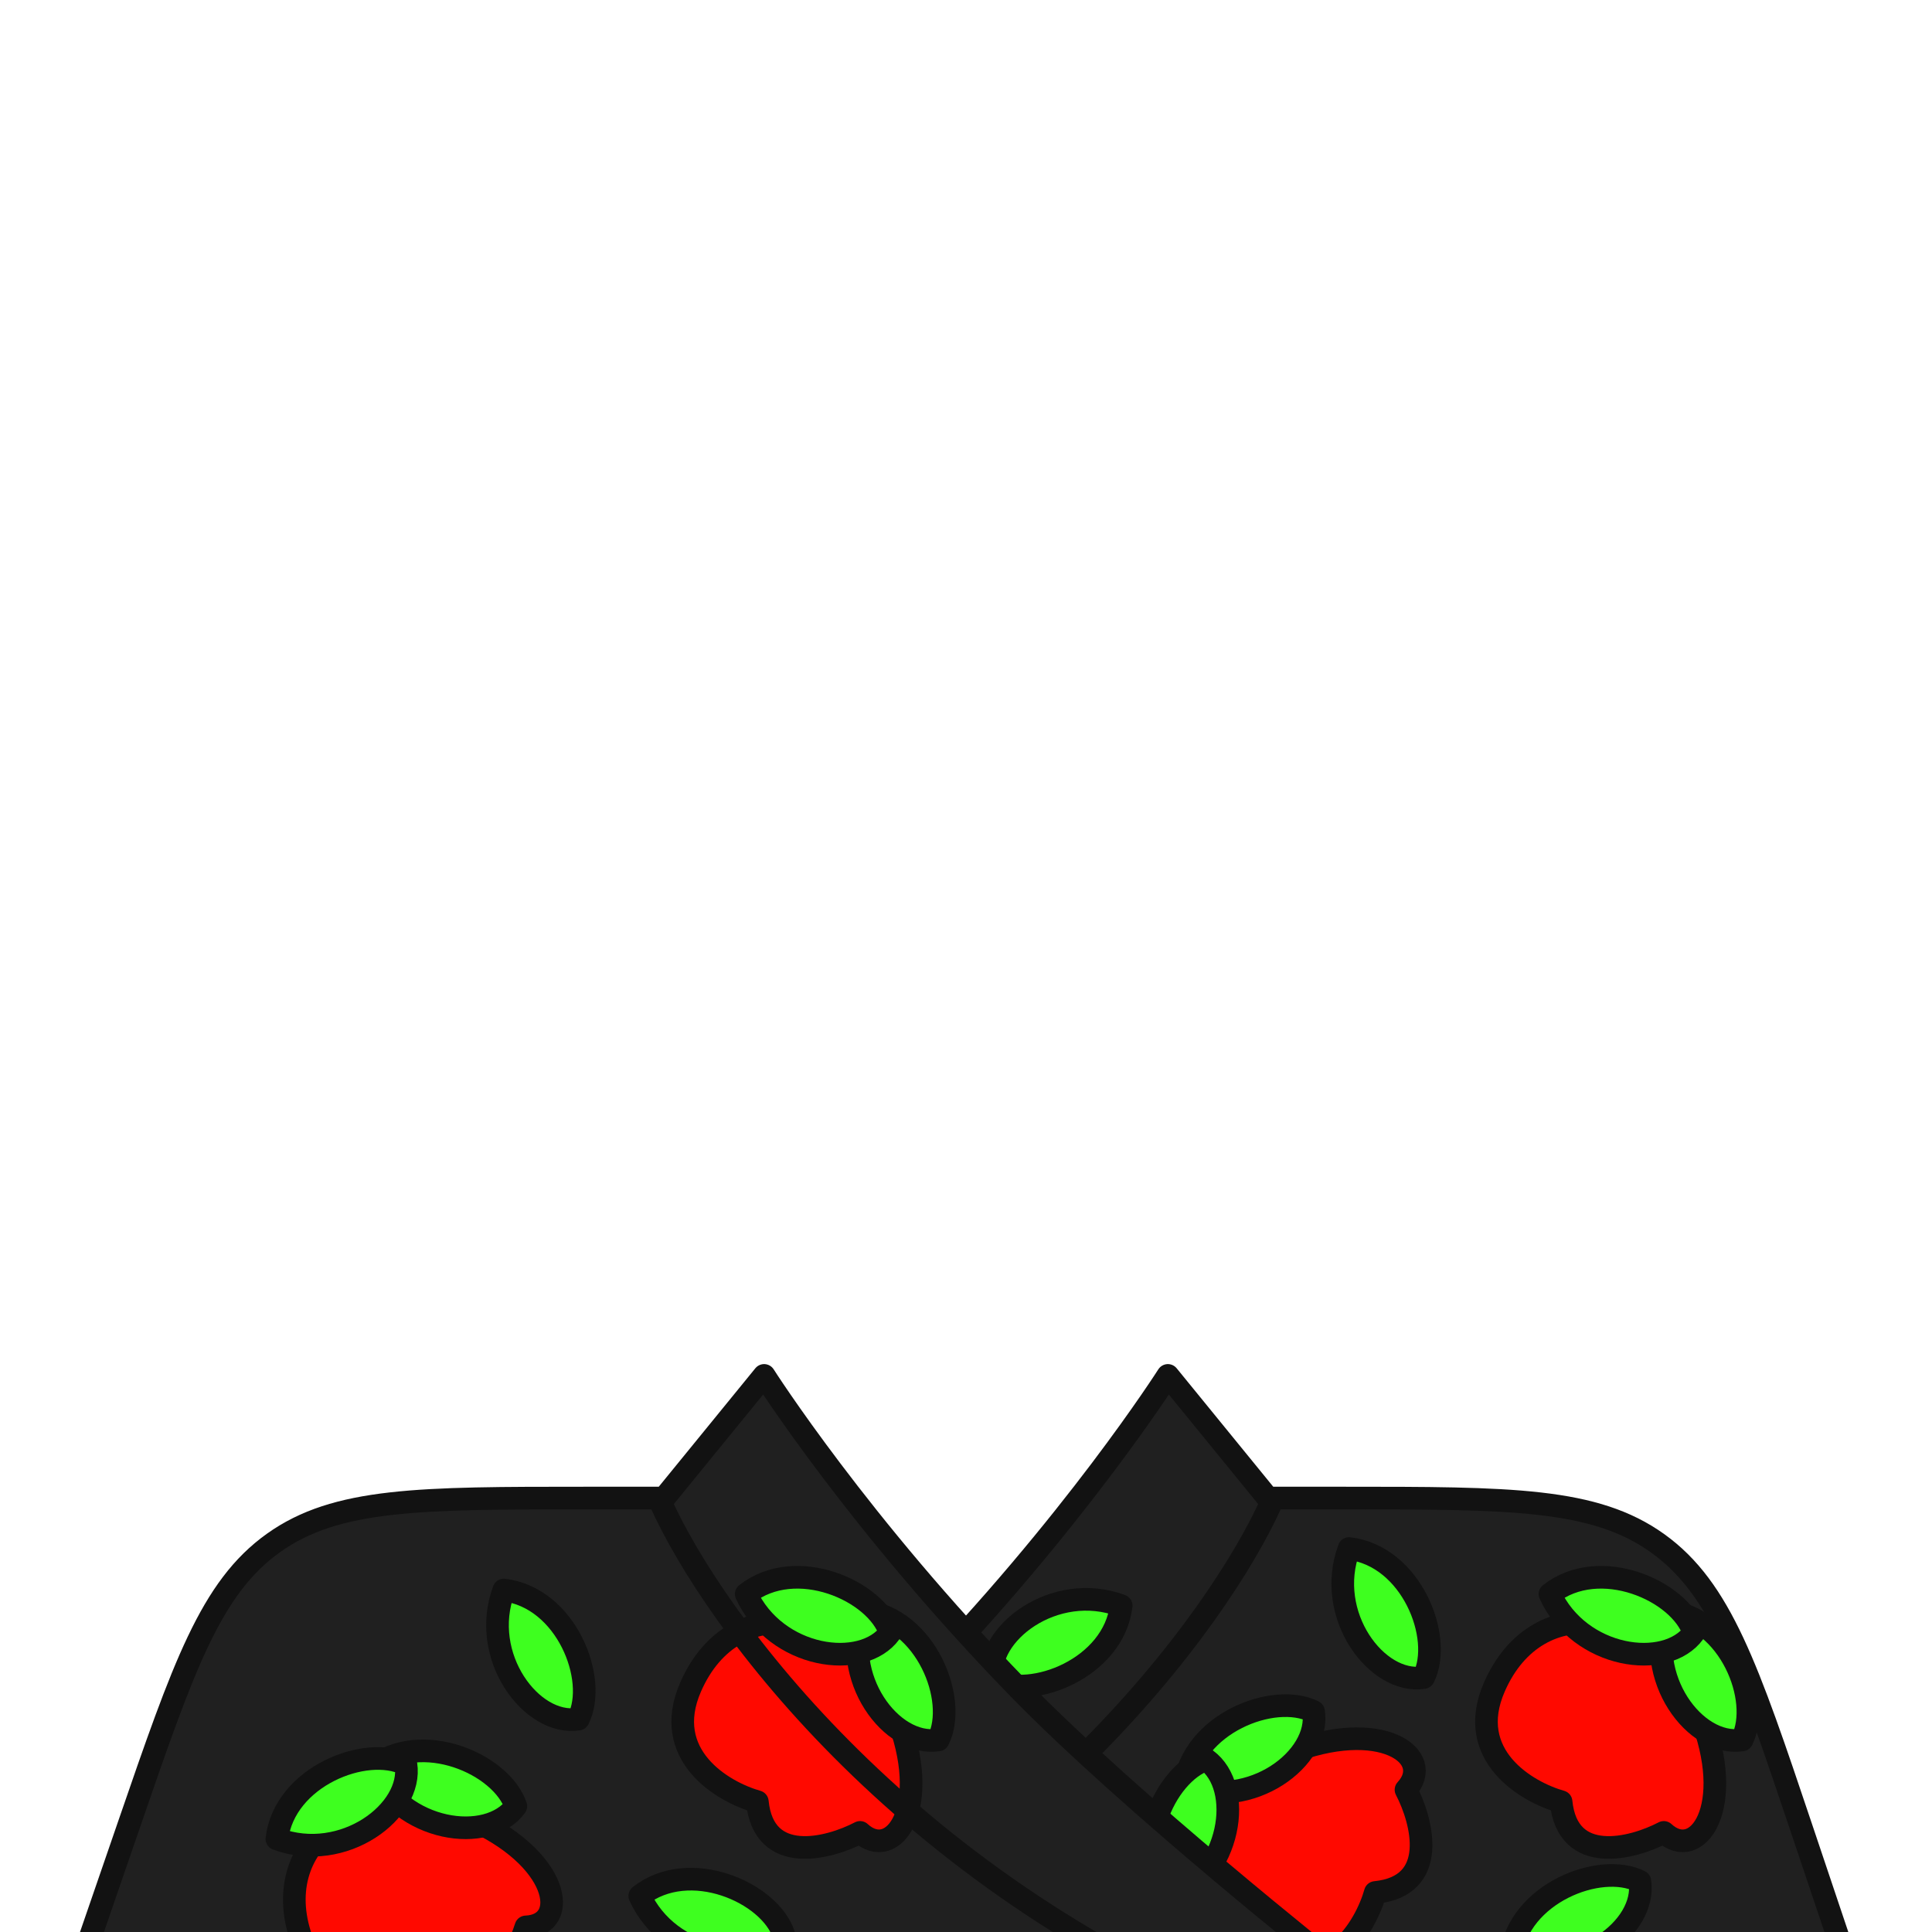 <svg width="512" height="512" viewBox="0 0 512 512" fill="none" xmlns="http://www.w3.org/2000/svg">
<g clip-path="url(#clip0_3720_1313)">
<path d="M336 397H355.988C400.402 397 422.61 397 439.35 409.033C456.09 421.067 463.165 442.117 477.317 484.217L488 516L158 517C158 517 212.293 478.001 242 447.5C284.368 404 309.5 364.5 309.5 364.5L336 397Z" fill="#202020" stroke="#121212" stroke-width="6" stroke-linejoin="round"/>
<path d="M372.605 474.302C380.737 465.463 365.887 454.857 341.139 464.756C313.267 475.905 307.599 507.623 334.068 519.203C352.17 527.123 361.88 510.718 364.473 501.526C381.444 499.829 376.965 482.67 372.605 474.302Z" fill="#FF0900" stroke="#121212" stroke-width="6" stroke-linecap="round" stroke-linejoin="round"/>
<path d="M337 398C323 429.333 270.8 501.2 174 538" stroke="#121212" stroke-width="6" stroke-linecap="round" stroke-linejoin="round"/>
<path d="M313.901 473.325C315.887 456.766 337.556 448.297 348.109 453.575C350.038 465.917 331.543 479.882 313.901 473.325Z" fill="#3EFF1F" stroke="#121212" stroke-width="6" stroke-linecap="round" stroke-linejoin="round"/>
<path d="M297.126 425.519C295.139 442.077 273.471 450.546 262.918 445.269C260.989 432.926 279.484 418.961 297.126 425.519Z" fill="#3EFF1F" stroke="#121212" stroke-width="6" stroke-linecap="round" stroke-linejoin="round"/>
<path d="M309.448 504.472C299.145 491.358 308.478 470.048 319.672 466.318C329.763 473.68 326.56 496.634 309.448 504.472Z" fill="#3EFF1F" stroke="#121212" stroke-width="6" stroke-linecap="round" stroke-linejoin="round"/>
<path d="M176 397H155.283C111.2 397 89.158 397 72.482 408.893C55.805 420.786 48.625 441.626 34.265 483.305L23 516L354 521C354 521 299.707 478.001 270 447.5C227.632 404 202.5 364.5 202.5 364.5L176 397Z" fill="#202020" stroke="#121212" stroke-width="6" stroke-linejoin="round"/>
<path d="M227.926 485.605C236.765 493.737 247.371 478.887 237.472 454.139C226.323 426.267 194.605 420.599 183.025 447.068C175.105 465.17 191.51 474.88 200.702 477.473C202.399 494.444 219.558 489.965 227.926 485.605Z" fill="#FF0900" stroke="#121212" stroke-width="6" stroke-linecap="round" stroke-linejoin="round"/>
<path d="M228.904 426.901C245.462 428.887 253.931 450.556 248.654 461.109C236.312 463.038 222.346 444.543 228.904 426.901Z" fill="#3EFF1F" stroke="#121212" stroke-width="6" stroke-linecap="round" stroke-linejoin="round"/>
<path d="M357.519 410.373C374.077 412.36 382.546 434.029 377.269 444.581C364.926 446.511 350.961 428.016 357.519 410.373Z" fill="#3EFF1F" stroke="#121212" stroke-width="6" stroke-linecap="round" stroke-linejoin="round"/>
<path d="M133.519 421.373C150.077 423.36 158.546 445.029 153.269 455.581C140.926 457.511 126.961 439.016 133.519 421.373Z" fill="#3EFF1F" stroke="#121212" stroke-width="6" stroke-linecap="round" stroke-linejoin="round"/>
<path d="M197.756 422.448C210.87 412.145 232.18 421.478 235.91 432.672C228.548 442.763 205.595 439.56 197.756 422.448Z" fill="#3EFF1F" stroke="#121212" stroke-width="6" stroke-linecap="round" stroke-linejoin="round"/>
<path d="M169.546 502.448C182.659 492.145 203.97 501.478 207.7 512.672C200.337 522.763 177.384 519.56 169.546 502.448Z" fill="#3EFF1F" stroke="#121212" stroke-width="6" stroke-linecap="round" stroke-linejoin="round"/>
<path d="M175 398C189 429.333 241.2 501.2 338 538" stroke="#121212" stroke-width="6" stroke-linecap="round" stroke-linejoin="round"/>
<path d="M139.365 510.65C151.365 510.15 148.365 492.15 123.865 481.65C96.273 469.825 69.837 488.246 80.365 515.15C87.565 533.55 106.031 528.817 114.365 524.15C127.565 534.95 136.531 519.65 139.365 510.65Z" fill="#FF0900" stroke="#121212" stroke-width="6" stroke-linecap="round" stroke-linejoin="round"/>
<path d="M440.926 485.605C449.765 493.737 460.371 478.887 450.472 454.139C439.323 426.267 407.605 420.599 396.025 447.068C388.105 465.17 404.51 474.88 413.702 477.473C415.399 494.444 432.558 489.965 440.926 485.605Z" fill="#FF0900" stroke="#121212" stroke-width="6" stroke-linecap="round" stroke-linejoin="round"/>
<path d="M98.546 468.448C111.659 458.145 132.97 467.478 136.7 478.672C129.337 488.763 106.384 485.56 98.546 468.448Z" fill="#3EFF1F" stroke="#121212" stroke-width="6" stroke-linecap="round" stroke-linejoin="round"/>
<path d="M441.904 426.901C458.462 428.887 466.931 450.556 461.654 461.109C449.312 463.038 435.346 444.543 441.904 426.901Z" fill="#3EFF1F" stroke="#121212" stroke-width="6" stroke-linecap="round" stroke-linejoin="round"/>
<path d="M73.373 487.325C75.36 470.766 97.029 462.297 107.581 467.575C109.511 479.917 91.016 493.882 73.373 487.325Z" fill="#3EFF1F" stroke="#121212" stroke-width="6" stroke-linecap="round" stroke-linejoin="round"/>
<path d="M400.373 518.325C402.36 501.766 424.029 493.297 434.581 498.575C436.511 510.917 418.016 524.882 400.373 518.325Z" fill="#3EFF1F" stroke="#121212" stroke-width="6" stroke-linecap="round" stroke-linejoin="round"/>
<path d="M410.756 422.448C423.87 412.145 445.18 421.478 448.91 432.672C441.548 442.763 418.595 439.56 410.756 422.448Z" fill="#3EFF1F" stroke="#121212" stroke-width="6" stroke-linecap="round" stroke-linejoin="round"/>
</g>
<defs>
<clipPath id="clip0_3720_1313">
<rect width="512" height="512" fill="white"/>
</clipPath>
</defs>
</svg>
